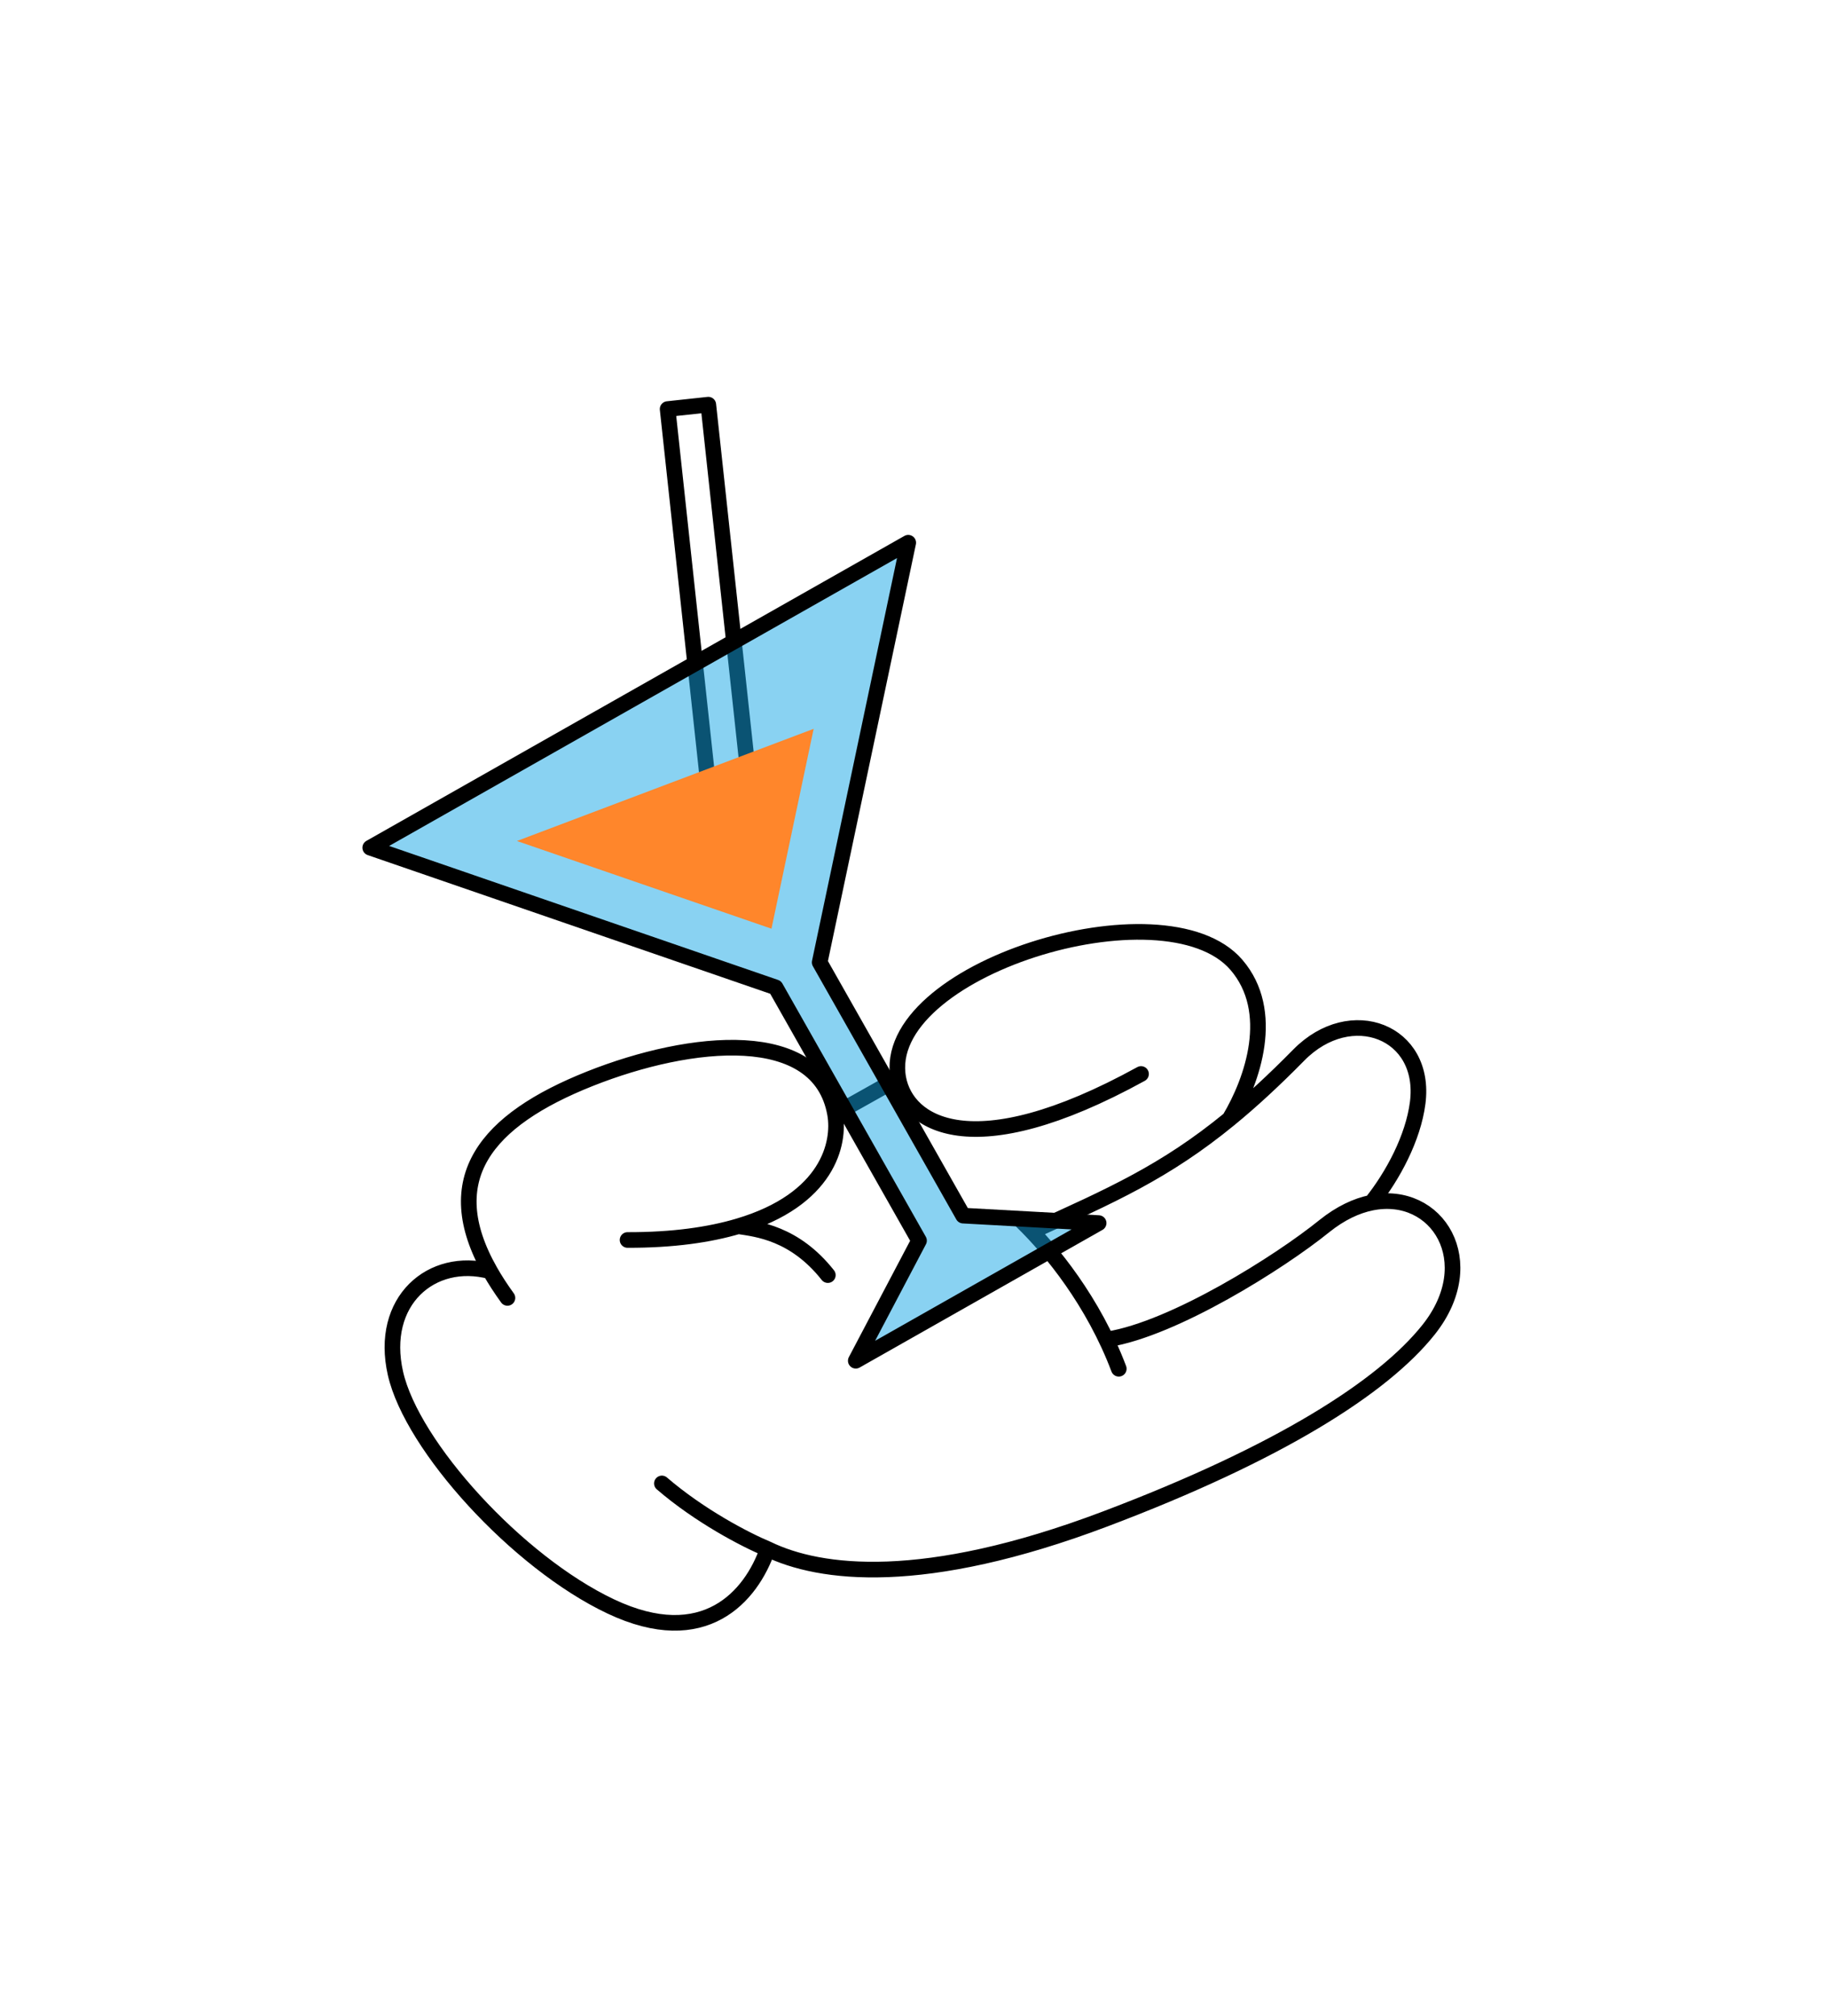 <svg width="351" height="387" viewBox="0 0 351 387" fill="none" xmlns="http://www.w3.org/2000/svg">
<g filter="url(#filter0_dd_143_761)">
<path fill-rule="evenodd" clip-rule="evenodd" d="M133.754 74.671L143.875 168.33L136.063 169.174L125.942 75.515L133.754 74.671Z" fill="white" stroke="white" stroke-width="23" stroke-linecap="round" stroke-linejoin="round"/>
<path d="M146.673 186.512L68.841 159.705L120.493 130.438L172.147 101.17L155.141 181.714L182.685 230.325L208.706 231.755L162.071 258.179L174.217 235.123L146.673 186.512Z" fill="white" stroke="white" stroke-width="23" stroke-linecap="round" stroke-linejoin="round"/>
<path d="M158.093 210.816L170.245 203.998C166.348 183.148 221.388 166.19 235.155 182.186C242.85 191.126 238.292 204.342 233.822 211.788C237.951 208.408 242.305 204.409 247.138 199.499C257.161 189.318 271.728 195.024 269.963 208.683C269.092 215.422 265.22 222.653 261.078 227.843C273.715 225.286 282.46 239.184 272.031 252.251C263.263 263.237 243.387 275.911 209.927 288.555C175.018 301.746 155.178 299.187 145.142 294.319C142.01 303.38 133.022 313.845 115.024 305.334C97.025 296.823 76.861 274.554 73.688 260.622C70.515 246.69 80.642 238.034 91.871 241.003C81.768 223.217 91.084 211.968 111.029 204.044C130.4 196.348 155.087 193.783 158.093 210.816Z" fill="white"/>
<path d="M91.871 241.003C80.642 238.034 70.515 246.69 73.688 260.622C76.861 274.554 97.025 296.823 115.024 305.334C133.022 313.845 142.01 303.38 145.142 294.319M91.871 241.003C92.806 242.65 93.911 244.352 95.186 246.114M91.871 241.003C81.768 223.217 91.084 211.968 111.029 204.044C130.4 196.348 155.087 193.783 158.093 210.816M158.093 210.816L170.245 203.998M158.093 210.816C159.081 216.421 156.752 227.259 139.513 232.357M170.245 203.998C166.348 183.148 221.388 166.19 235.155 182.186C242.85 191.126 238.292 204.342 233.822 211.788M170.245 203.998C171.84 212.537 184.192 221.091 216.845 203.134M145.142 294.319C155.178 299.187 175.018 301.746 209.927 288.555C243.387 275.911 263.263 263.237 272.031 252.251C282.46 239.184 273.715 225.286 261.078 227.843M145.142 294.319C140.801 292.51 132.108 287.971 124.841 281.725M210.437 254.07C223.174 252.036 243.467 239.276 252.048 232.331C255.14 229.852 258.209 228.423 261.078 227.843M118.249 234.997C126.954 235.017 133.945 234.004 139.513 232.357M139.513 232.357C143.109 232.906 150.304 233.638 156.705 241.74M261.078 227.843C265.22 222.653 269.092 215.422 269.963 208.683C271.728 195.024 257.161 189.318 247.138 199.499C242.304 204.409 237.951 208.408 233.822 211.788M195.887 233.372C211.1 226.485 221.454 221.912 233.822 211.788M212.57 259.714C207.706 246.842 199.603 236.915 194.038 231.499" stroke="white" stroke-width="23" stroke-linecap="round"/>
<path d="M158.093 210.816L170.245 203.998C166.348 183.148 221.388 166.19 235.155 182.186C242.85 191.126 238.292 204.342 233.822 211.788C237.951 208.408 242.305 204.409 247.138 199.499C257.161 189.318 271.728 195.024 269.963 208.683C269.092 215.422 265.22 222.653 261.078 227.843C273.715 225.286 282.46 239.184 272.031 252.251C263.263 263.237 243.387 275.911 209.927 288.555C175.018 301.746 155.178 299.187 145.142 294.319C142.01 303.38 133.022 313.845 115.024 305.334C97.025 296.823 76.861 274.554 73.688 260.622C70.515 246.69 80.642 238.034 91.871 241.003C81.768 223.217 91.084 211.968 111.029 204.044C130.4 196.348 155.087 193.783 158.093 210.816Z" fill="white"/>
<path d="M91.871 241.003C80.642 238.034 70.515 246.69 73.688 260.622C76.861 274.554 97.025 296.823 115.024 305.334C133.022 313.845 142.01 303.38 145.142 294.319M91.871 241.003C92.806 242.65 93.911 244.352 95.186 246.114M91.871 241.003C81.768 223.217 91.084 211.968 111.029 204.044C130.4 196.348 155.087 193.783 158.093 210.816M158.093 210.816L170.245 203.998M158.093 210.816C159.081 216.421 156.752 227.259 139.513 232.357M170.245 203.998C166.348 183.148 221.388 166.19 235.155 182.186C242.85 191.126 238.292 204.342 233.822 211.788M170.245 203.998C171.84 212.537 184.192 221.091 216.845 203.134M145.142 294.319C155.178 299.187 175.018 301.746 209.927 288.555C243.387 275.911 263.263 263.237 272.031 252.251C282.46 239.184 273.715 225.286 261.078 227.843M145.142 294.319C140.801 292.51 132.108 287.971 124.841 281.725M210.437 254.07C223.174 252.036 243.467 239.276 252.048 232.331C255.14 229.852 258.209 228.423 261.078 227.843M118.249 234.997C126.954 235.017 133.945 234.004 139.513 232.357M139.513 232.357C143.109 232.906 150.304 233.638 156.705 241.74M261.078 227.843C265.22 222.653 269.092 215.422 269.963 208.683C271.728 195.024 257.161 189.318 247.138 199.499C242.304 204.409 237.951 208.408 233.822 211.788M195.887 233.372C211.1 226.485 221.454 221.912 233.822 211.788M212.57 259.714C207.706 246.842 199.603 236.915 194.038 231.499" stroke="black" stroke-width="3" stroke-linecap="round"/>
<path fill-rule="evenodd" clip-rule="evenodd" d="M133.754 74.67L143.875 168.329L136.063 169.173L125.942 75.514L133.754 74.67Z" fill="white" stroke="black" stroke-width="3" stroke-linejoin="round"/>
<path d="M146.671 186.509L68.838 159.702L120.491 130.435L172.144 101.167L155.139 181.711L182.683 230.322L208.703 231.752L162.069 258.176L174.215 235.12L146.671 186.509Z" fill="#14A7E7" fill-opacity="0.5"/>
<path d="M146.671 186.509L68.838 159.702L120.491 130.435L172.144 101.167L155.139 181.711L182.683 230.322L208.703 231.752L162.069 258.176L174.215 235.12L146.671 186.509Z" stroke="black" stroke-width="3" stroke-linejoin="round"/>
<path d="M97.005 158.417L145.883 175.252L153.984 136.886L97.005 158.417Z" fill="#FF862B"/>
</g>
<defs>
<filter id="filter0_dd_143_761" x="-46.5" y="-10" width="410.678" height="410.678" filterUnits="userSpaceOnUse" color-interpolation-filters="sRGB">
<feFlood flood-opacity="0" result="BackgroundImageFix"/>
<feColorMatrix in="SourceAlpha" type="matrix" values="0 0 0 0 0 0 0 0 0 0 0 0 0 0 0 0 0 0 127 0" result="hardAlpha"/>
<feOffset dx="1.5" dy="2"/>
<feGaussianBlur stdDeviation="6"/>
<feColorMatrix type="matrix" values="0 0 0 0 0 0 0 0 0 0 0 0 0 0 0 0 0 0 0.24 0"/>
<feBlend mode="normal" in2="BackgroundImageFix" result="effect1_dropShadow_143_761"/>
<feColorMatrix in="SourceAlpha" type="matrix" values="0 0 0 0 0 0 0 0 0 0 0 0 0 0 0 0 0 0 127 0" result="hardAlpha"/>
<feOffset dx="0.75" dy="1"/>
<feGaussianBlur stdDeviation="2"/>
<feColorMatrix type="matrix" values="0 0 0 0 0 0 0 0 0 0 0 0 0 0 0 0 0 0 0.48 0"/>
<feBlend mode="normal" in2="effect1_dropShadow_143_761" result="effect2_dropShadow_143_761"/>
<feBlend mode="normal" in="SourceGraphic" in2="effect2_dropShadow_143_761" result="shape"/>
</filter>
</defs>
</svg>
